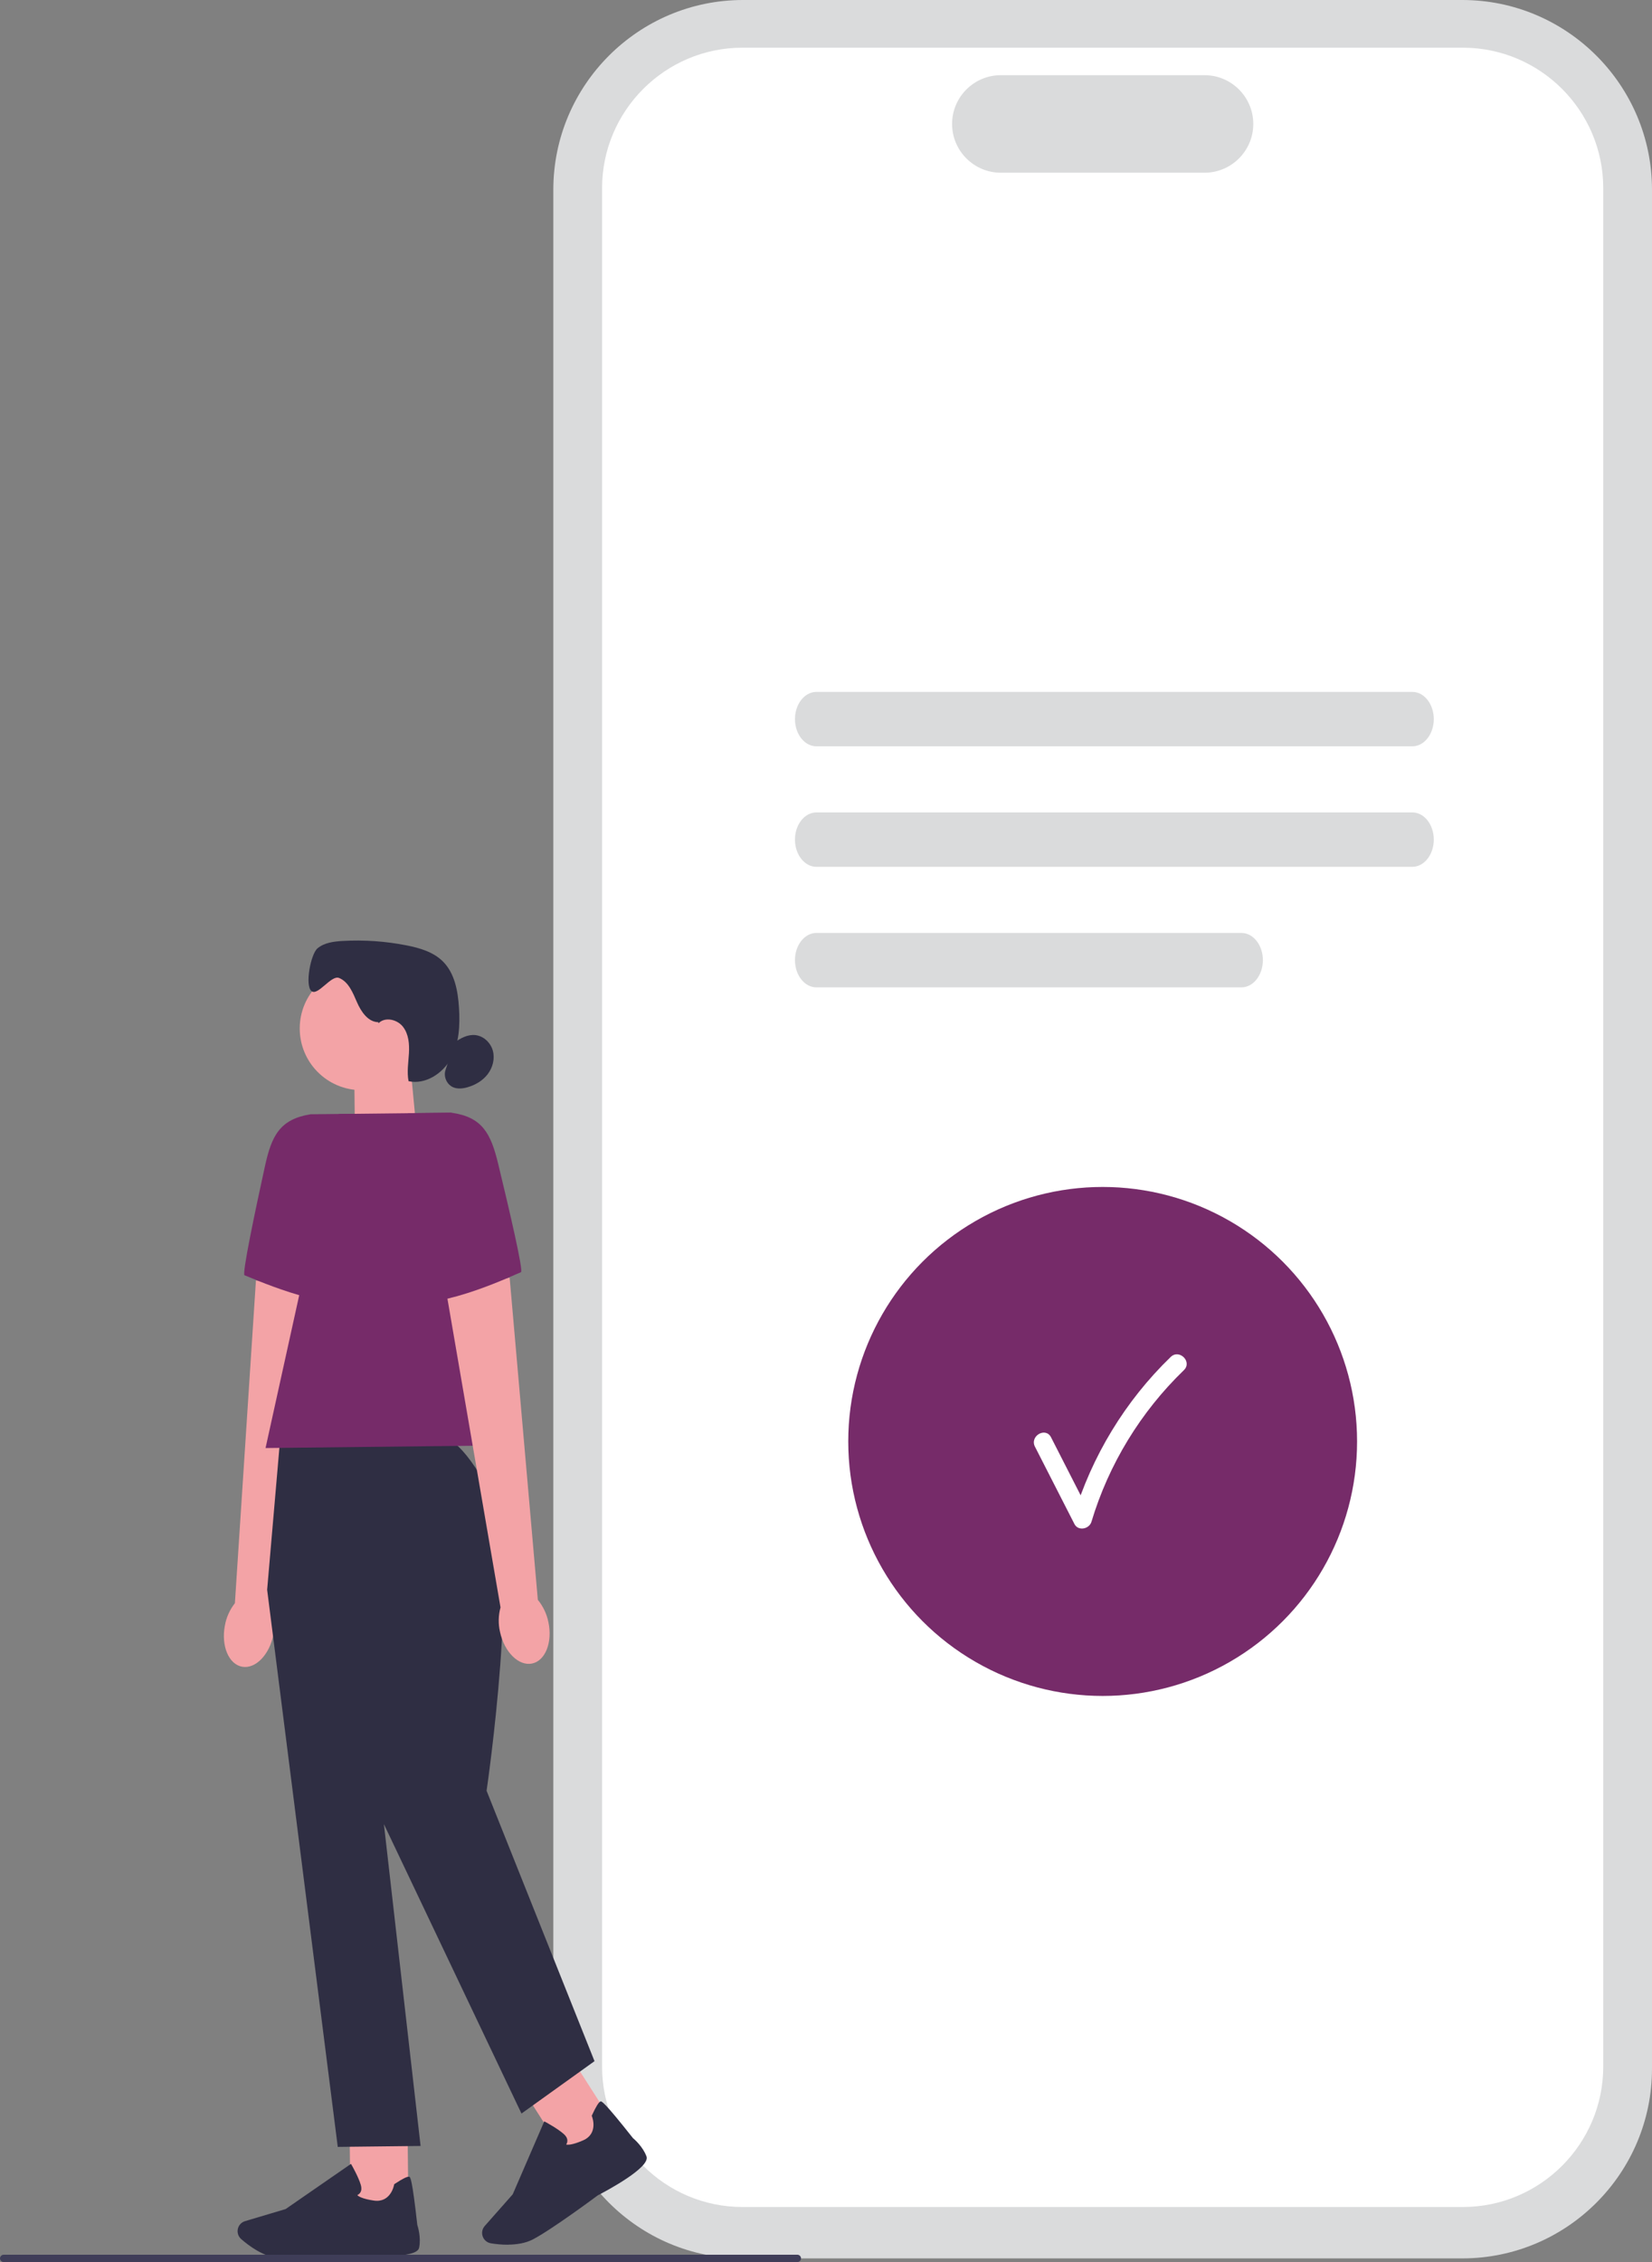<svg xmlns="http://www.w3.org/2000/svg" width="443.57" height="607.17" viewBox="0 0 443.57 607.17" xmlns:xlink="http://www.w3.org/1999/xlink"><rect x="0" y="0" width="443.57" height="607.17" fill="#808080" stroke="none"/><g><path d="m392.63,606.19h-193.12c-28.09,0-50.94-22.85-50.94-50.94V50.94c0-28.09,22.85-50.94,50.94-50.94h193.12c28.09,0,50.94,22.85,50.94,50.94v504.31c0,28.09-22.85,50.94-50.94,50.94Z" fill="#dadbdc"/><path d="m392.77,592.4h-193.4c-20.79,0-37.71-16.92-37.71-37.71V50.51c0-20.79,16.92-37.71,37.71-37.71h193.4c20.79,0,37.71,16.92,37.71,37.71v504.18c0,20.79-16.92,37.71-37.71,37.71Z" fill="#fff"/><path d="m323.42,46.36h-54.69c-7.22,0-13.09-5.87-13.09-13.09s5.87-13.09,13.09-13.09h54.69c7.22,0,13.09,5.87,13.09,13.09s-5.87,13.09-13.09,13.09Z" fill="#dadbdc"/></g><g><path d="m379.23,200.32h-160.03c-3.17,0-5.75-3.28-5.75-7.3s2.58-7.3,5.75-7.3h160.03c3.17,0,5.75,3.28,5.75,7.3s-2.58,7.3-5.75,7.3Z" fill="#dadbdc"/><path d="m379.23,232.67h-160.03c-3.17,0-5.75-3.28-5.75-7.3s2.58-7.3,5.75-7.3h160.03c3.17,0,5.75,3.28,5.75,7.3s-2.58,7.3-5.75,7.3Z" fill="#dadbdc"/><path d="m333.34,265.02h-114.14c-3.17,0-5.75-3.28-5.75-7.3s2.58-7.3,5.75-7.3h114.14c3.17,0,5.75,3.28,5.75,7.3s-2.58,7.3-5.75,7.3Z" fill="#dadbdc"/></g><g><circle cx="296.07" cy="386.91" r="68.31" fill="#762b69"/><path d="m277.9,388.33c3.53,6.91,7.06,13.83,10.59,20.74,1.01,1.99,3.98,1.36,4.57-.6,4.63-15.44,13.23-29.51,24.82-40.7,2.32-2.24-1.22-5.77-3.54-3.54-12.2,11.78-21.23,26.67-26.11,42.91l4.57-.6c-3.53-6.91-7.06-13.83-10.59-20.74-1.46-2.87-5.78-.34-4.32,2.52h.01Z" fill="#fff"/></g><g><polygon points="111.92 304.28 95.36 309.93 95.1 286.02 110.17 285.85 111.92 304.28" fill="#f3a3a6"/><circle cx="97.04" cy="276.06" r="16.56" fill="#f3a3a6"/><path d="m101.57,274.37c-2.77-.05-4.62-2.83-5.73-5.38-1.11-2.54-2.25-5.47-4.82-6.5-2.11-.84-5.75,5.03-7.43,3.5-1.75-1.6-.15-9.94,1.67-11.45s4.33-1.83,6.69-1.97c5.77-.33,11.57.07,17.24,1.19,3.5.69,7.12,1.75,9.67,4.25,3.23,3.17,4.1,8,4.38,12.52.29,4.62.07,9.47-2.13,13.55-2.21,4.07-6.88,7.11-11.41,6.13-.48-2.45-.05-4.97.1-7.47.15-2.49-.07-5.18-1.61-7.15s-4.8-2.72-6.55-.94" fill="#2f2e43"/><path d="m122,279.88c1.64-1.23,3.61-2.27,5.65-2.04,2.21.24,4.09,2.04,4.68,4.18s-.02,4.51-1.36,6.28-3.35,2.95-5.49,3.55c-1.24.35-2.59.5-3.78,0-1.75-.73-2.71-2.94-2.05-4.72" fill="#2f2e43"/><g><path id="uuid-334169b2-d322-42da-b25f-a4a8dc7931c2-513" d="m60.38,436.33c-1.04,5.45,1.03,10.4,4.64,11.05,3.6.65,7.37-3.25,8.41-8.7.45-2.17.35-4.42-.29-6.55l12.74-85.41-17.16-3.03-5.65,86.63c-1.38,1.77-2.31,3.83-2.69,6.02h0Z" fill="#f3a3a6"/><path d="m95.06,298.96l-11.69.13c-8.25,1.34-10.45,5.78-12.23,13.94-2.73,12.45-6.21,29.04-5.48,29.27,1.17.38,21.17,9.52,31.29,7.26l-1.89-50.6Z" fill="#762b69"/></g><rect x="93.98" y="570.5" width="15.56" height="22.07" transform="translate(-6.49 1.17) rotate(-.64)" fill="#f3a3a6"/><path d="m79.06,606.19c-1.64.02-3.09,0-4.19-.09-4.14-.33-8.11-3.34-10.12-5.1-.9-.79-1.2-2.07-.75-3.17h0c.32-.79.98-1.39,1.8-1.64l10.89-3.24,17.55-12.13.2.35c.08.13,1.85,3.24,2.45,5.35.23.8.18,1.47-.15,1.99-.23.36-.55.57-.81.7.32.33,1.33,1,4.43,1.46,4.51.67,5.42-4.02,5.45-4.22l.03-.16.13-.09c2.13-1.41,3.44-2.05,3.9-1.92.29.08.76.22,2.18,12.94.13.4,1.06,3.32.48,6.13-.63,3.06-13.96,2.15-16.62,1.94-.08.01-10.04.83-16.87.9h.02Z" fill="#2f2e43"/><rect x="145.12" y="555" width="15.56" height="22.07" transform="translate(-280.8 171.48) rotate(-32.59)" fill="#f3a3a6"/><path d="m136.51,602.52c-1.83.02-3.51-.18-4.71-.38-1.18-.2-2.11-1.12-2.31-2.3h0c-.15-.85.1-1.7.66-2.34l7.52-8.51,8.47-19.58.36.19c.13.07,3.28,1.77,4.91,3.24.62.56.93,1.15.93,1.77,0,.43-.16.78-.32,1.02.45.11,1.66.14,4.53-1.11,4.18-1.82,2.47-6.28,2.39-6.46l-.06-.15.07-.14c1.06-2.32,1.84-3.56,2.29-3.7.29-.08.76-.22,8.7,9.82.32.27,2.66,2.25,3.65,4.94,1.08,2.93-10.7,9.21-13.08,10.44-.07.06-12.38,9.21-17.44,11.83-2.01,1.04-4.4,1.38-6.58,1.4l.02.02Z" fill="#2f2e43"/><path d="m118.79,385.68l-43.56.48-3.5,40.56,18.96,149.54,22.24-.25-9.85-86.38,36.94,77.68,19.61-14.06-28.98-72.58s9.36-63.61,1.28-79.34-13.13-15.67-13.13-15.67v.02Z" fill="#2f2e43"/><polygon points="140.48 387.91 71.3 388.68 91.06 299.01 121.21 298.67 140.48 387.91" fill="#762b69"/><path id="uuid-9df903d1-1d84-4918-8ddd-e6aaf747ef0f-514" d="m147.24,435.37c1.16,5.43-.8,10.42-4.39,11.15-3.59.73-7.44-3.08-8.6-8.51-.5-2.16-.45-4.41.14-6.56l-14.64-85.11,17.09-3.41,7.57,86.49c1.42,1.74,2.39,3.78,2.83,5.96h0Z" fill="#f3a3a6"/><path d="m109.52,298.8l11.69-.13c8.28,1.16,10.57,5.55,12.54,13.67,3,12.39,6.85,28.89,6.13,29.14-1.17.4-20.95,9.98-31.12,7.95l.77-50.63h-.01Z" fill="#762b69"/></g><path d="m215.08,606.19c0,.54-.44.98-.98.98H.98c-.54,0-.98-.44-.98-.98s.44-.98.98-.98h213.12c.54,0,.98.44.98.98h0Z" fill="#3f3d58"/></svg>